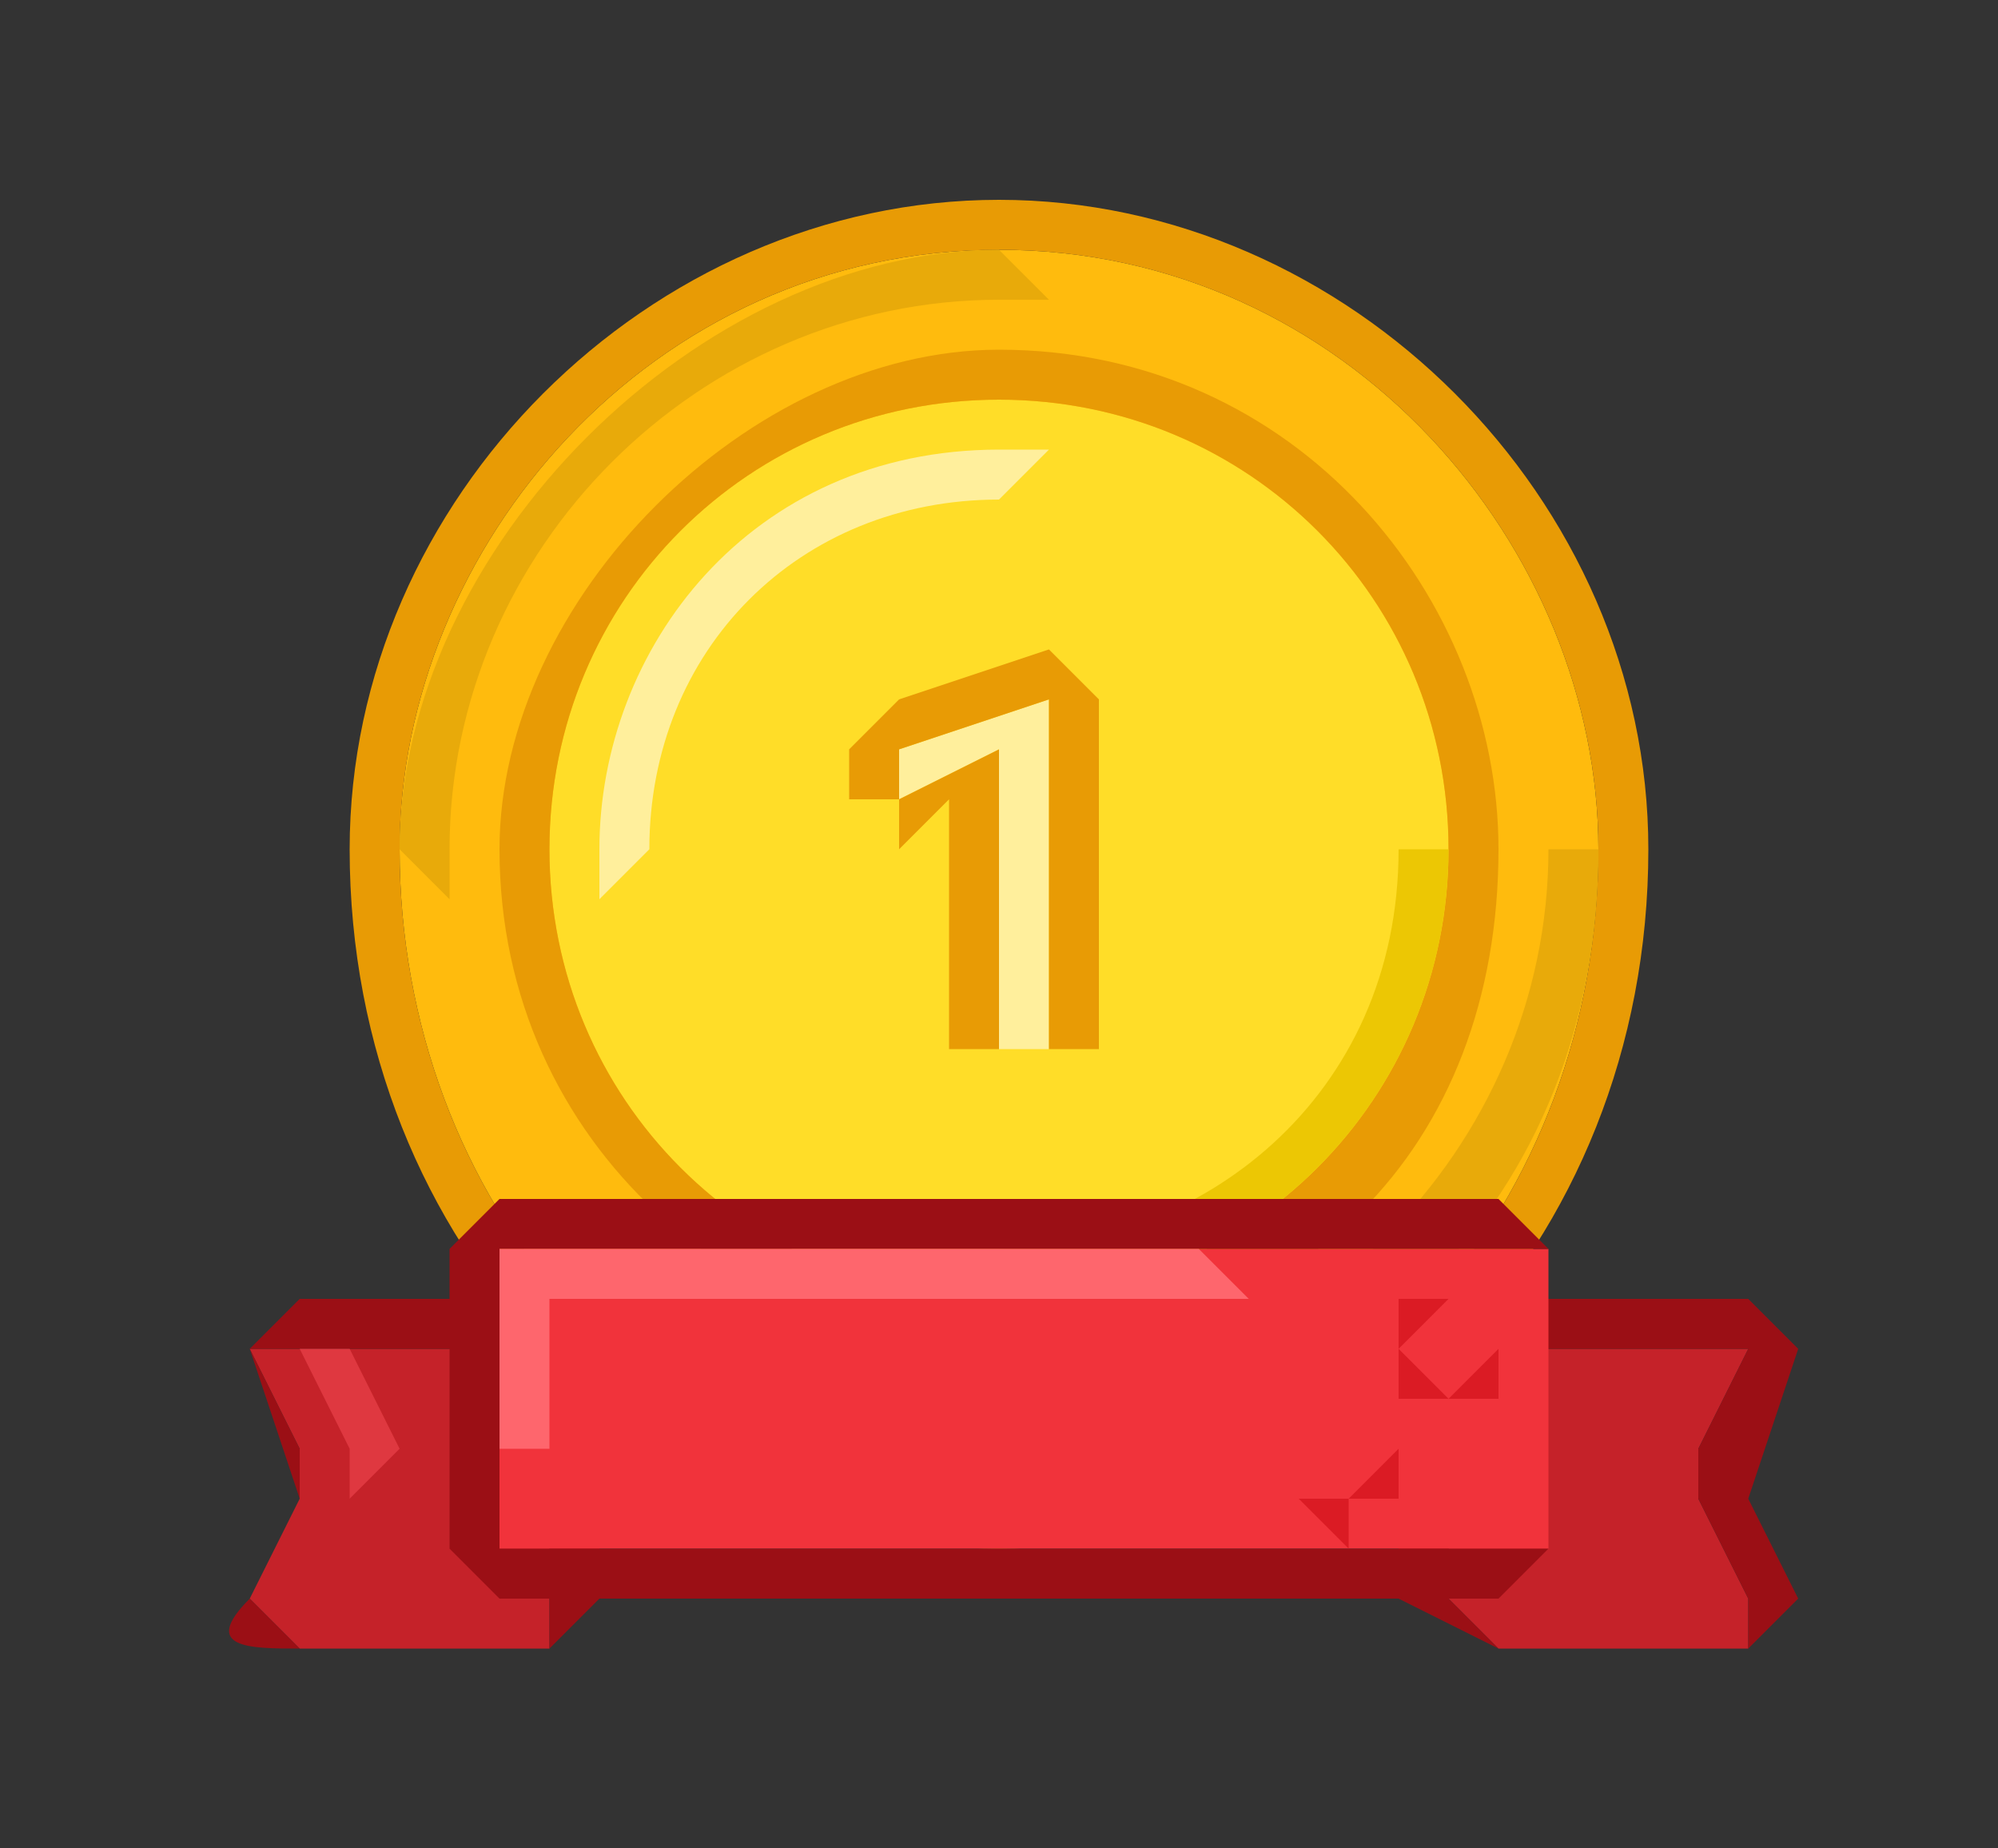 <svg width="40" height="37" fill="none" xmlns="http://www.w3.org/2000/svg"><rect width="100%" height="100%" fill="#333333" stroke="none"/><path d="M32 17c0 7-5 13-12 13S8 24 8 17c0-6 5-12 12-12s12 6 12 12Z" fill="#FFBB0D"/><path fill-rule="evenodd" clip-rule="evenodd" d="M33 17c0 8-6 14-13 14S7 25 7 17c0-7 6-13 13-13s13 6 13 13ZM20 30c7 0 12-6 12-13 0-6-5-12-12-12S8 11 8 17c0 7 5 13 12 13Z" fill="#E89B05"/><path fill-rule="evenodd" clip-rule="evenodd" d="m9 18-1-1c0-6 6-12 12-12l1 1h-1C14 6 9 11 9 17v1ZM31 17h1c0 7-5 12-12 12v-1c6 0 11-5 11-11Z" fill="#E8AA0A"/><path d="M29 17c0 5-4 9-9 9s-9-4-9-9 4-9 9-9 9 4 9 9Z" fill="#FFDD28"/><path fill-rule="evenodd" clip-rule="evenodd" d="M30 17c0 6-4 10-10 10-5 0-10-4-10-10 0-5 5-10 10-10 6 0 10 5 10 10Zm-10 9c5 0 9-4 9-9s-4-9-9-9-9 4-9 9 4 9 9 9Z" fill="#E89B05"/><path fill-rule="evenodd" clip-rule="evenodd" d="M20 25c4 0 8-3 8-8h1c0 5-4 9-9 9v-1Z" fill="#ECC704"/><path fill-rule="evenodd" clip-rule="evenodd" d="M20 10c-4 0-7 3-7 7l-1 1v-1c0-4 3-8 8-8h1l-1 1Z" fill="#FFEF9C"/><path d="m6 29-1-2h6v6H6l-1-1 1-2v-1ZM34 29l1-2h-6v5l1 1h5v-1l-1-2v-1Z" fill="#C52229"/><path fill-rule="evenodd" clip-rule="evenodd" d="m6 30-1-3 1-1h5l1 1v5l-1 1H6c-1 0-2 0-1-1l1-2Zm0 0Zm29 0 1-3-1-1h-5l-2 1v5l2 1h5l1-1-1-2Zm0-3-1 2v1l1 2v1h-5l-1-1v-5h6ZM5 27l1 2v1l-1 2 1 1h5v-6H5Z" fill="#9B0F15"/><path fill-rule="evenodd" clip-rule="evenodd" d="M6 27h2-1l1 2-1 1v-1l-1-2Z" fill="#DF3840"/><path d="M31 31v-6H10v6h21Z" fill="#F1333B"/><path fill-rule="evenodd" clip-rule="evenodd" d="M31 25v6l-1 1H10l-1-1v-6l1-1h20l1 1Zm0 0v6H10v-6h21Z" fill="#9B0F15"/><path d="M30 28h-1l1-1v1ZM28 28v-1l1 1h-1ZM29 29ZM28 27v-1h1l-1 1ZM27 29v-1 1ZM27 28v-1 1ZM25 30h1-1ZM30 30v-1 1ZM28 30h-1l1-1v1ZM29 30h1-1ZM26 30v-1 1ZM27 31l-1-1h1v1Z" fill="#DB1B24"/><path fill-rule="evenodd" clip-rule="evenodd" d="M10 26v-1h14l1 1H11v3h-1v-3Z" fill="#FE666D"/><path d="M21 21h-1v-6l-2 1v-1l3-1v7Z" fill="#FFEF9C"/><path fill-rule="evenodd" clip-rule="evenodd" d="M22 21h-3v-5l-1 1v-1h-1v-1l1-1 3-1 1 1v7Zm-2-6v6h1v-7l-3 1v1l2-1Z" fill="#E89B05"/></svg>